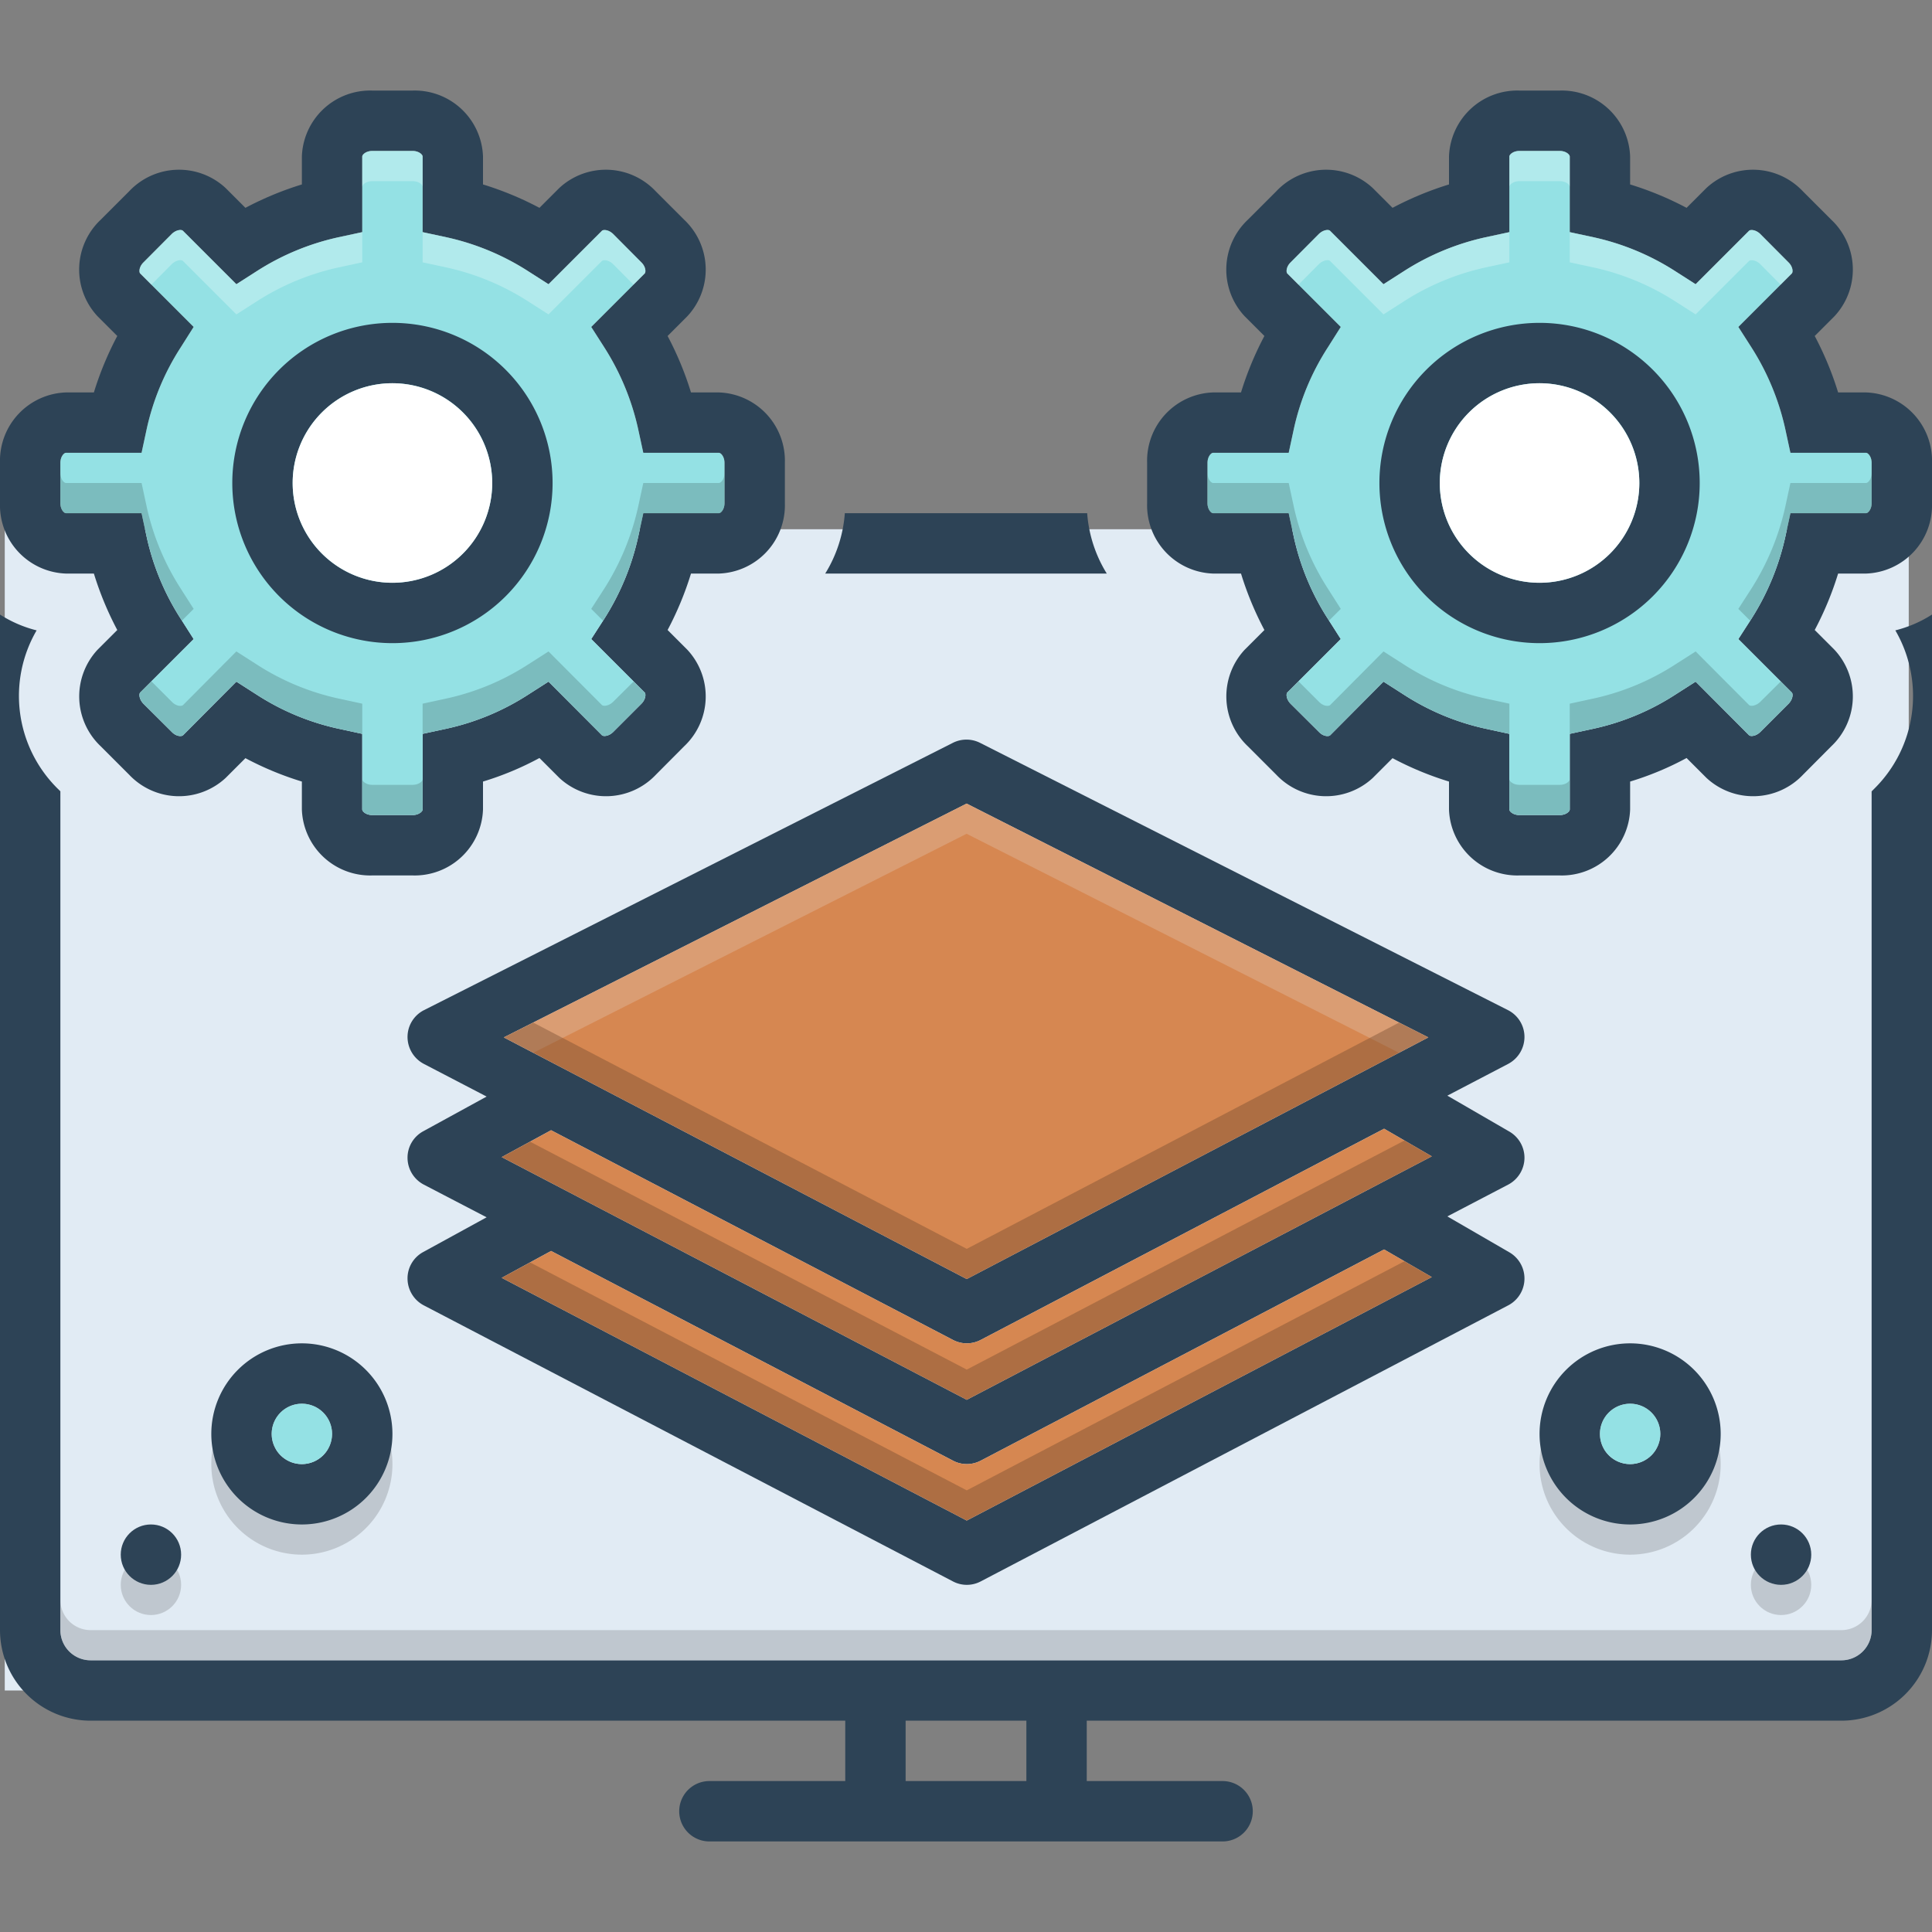 <svg id="Layer_1" viewBox="0 0 128 128" xmlns="http://www.w3.org/2000/svg" data-name="Layer 1"><rect x="0" y="0" width="128" height="128" fill="#808080" stroke="none"/><path d="m.315 35.063h126.144v76.937h-126.144z" fill="#e1ebf4"/><path d="m108 91a6 6 0 1 0 6 6 6.005 6.005 0 0 0 -6-6zm0 8a2 2 0 1 1 2-2 2.006 2.006 0 0 1 -2 2z" fill="#9fa5aa" opacity=".5"/><circle cx="118" cy="105" fill="#9fa5aa" opacity=".5" r="2"/><path d="m20 91a6 6 0 1 0 6 6 6.005 6.005 0 0 0 -6-6zm0 8a2 2 0 1 1 2-2 2.006 2.006 0 0 1 -2 2z" fill="#9fa5aa" opacity=".5"/><circle cx="10" cy="105" fill="#9fa5aa" opacity=".5" r="2"/><path d="m123.63 26h-1.85a21.373 21.373 0 0 0 -1.55-3.74l1.31-1.31a4.534 4.534 0 0 0 -.21-6.39l-1.89-1.89a4.534 4.534 0 0 0 -6.39-.21l-1.31 1.31a21.381 21.381 0 0 0 -3.74-1.55v-1.85a4.529 4.529 0 0 0 -4.67-4.37h-2.66a4.529 4.529 0 0 0 -4.67 4.37v1.85a21.381 21.381 0 0 0 -3.74 1.55l-1.31-1.31a4.534 4.534 0 0 0 -6.39.21l-1.89 1.89a4.534 4.534 0 0 0 -.21 6.39l1.31 1.31a21.373 21.373 0 0 0 -1.55 3.74h-1.85a4.529 4.529 0 0 0 -4.37 4.67v2.66a4.529 4.529 0 0 0 4.37 4.67h1.85a21.377 21.377 0 0 0 1.55 3.74l-1.31 1.31a4.543 4.543 0 0 0 .21 6.39l1.89 1.89a4.543 4.543 0 0 0 6.39.21l1.31-1.31a21.059 21.059 0 0 0 3.74 1.55v1.85a4.529 4.529 0 0 0 4.67 4.37h2.66a4.529 4.529 0 0 0 4.67-4.37v-1.85a20.092 20.092 0 0 0 3.74-1.56l1.32 1.32a4.543 4.543 0 0 0 6.39-.21l1.88-1.89a4.534 4.534 0 0 0 .21-6.39l-1.31-1.31a21.377 21.377 0 0 0 1.55-3.74h1.85a4.529 4.529 0 0 0 4.37-4.67v-2.66a4.529 4.529 0 0 0 -4.37-4.67zm.37 7.33c0 .42-.24.67-.37.67h-5.01l-.34 1.57a16.911 16.911 0 0 1 -2.24 5.42l-.87 1.35 3.54 3.54c.09.09.08.44-.21.74l-1.88 1.88c-.3.29-.65.3-.74.21l-3.54-3.55-1.36.87a16.39 16.39 0 0 1 -5.41 2.25l-1.57.34v5.01c0 .13-.25.37-.67.37h-2.66c-.42 0-.67-.24-.67-.37v-5.01l-1.57-.34a16.39 16.39 0 0 1 -5.41-2.25l-1.36-.87-3.53 3.55c-.09.09-.44.1-.74-.21l-1.89-1.88c-.29-.3-.3-.65-.21-.74l3.54-3.54-.86-1.35a16.533 16.533 0 0 1 -2.25-5.41l-.34-1.58h-5.01c-.13 0-.37-.25-.37-.67v-2.66c0-.42.24-.67.37-.67h5.01l.34-1.58a16.395 16.395 0 0 1 2.25-5.4l.86-1.36-3.54-3.54c-.09-.09-.08-.44.21-.73l1.88-1.89c.29-.28.64-.31.74-.21l3.54 3.54 1.36-.87a16.586 16.586 0 0 1 5.4-2.24l1.58-.34v-5.01c0-.13.25-.37.67-.37h2.66c.42 0 .67.24.67.37v5.01l1.58.34a16.586 16.586 0 0 1 5.4 2.24l1.36.87 3.54-3.54c.09-.09.44-.08.74.21l1.88 1.89c.29.29.3.64.21.73l-3.54 3.54.87 1.36a16.767 16.767 0 0 1 2.24 5.41l.34 1.57h5.01c.13 0 .37.25.37.67z" fill="#2d4356"/><path d="m124 30.67v2.66c0 .42-.24.67-.37.67h-5.01l-.34 1.57a16.911 16.911 0 0 1 -2.24 5.42l-.87 1.35 3.54 3.54c.09.09.08.44-.21.74l-1.88 1.88c-.3.29-.65.3-.74.21l-3.54-3.55-1.36.87a16.39 16.39 0 0 1 -5.41 2.25l-1.57.34v5.01c0 .13-.25.37-.67.37h-2.66c-.42 0-.67-.24-.67-.37v-5.01l-1.57-.34a16.39 16.39 0 0 1 -5.41-2.25l-1.36-.87-3.53 3.55c-.09.09-.44.1-.74-.21l-1.89-1.88c-.29-.3-.3-.65-.21-.74l3.54-3.54-.86-1.35a16.533 16.533 0 0 1 -2.25-5.41l-.34-1.58h-5.01c-.13 0-.37-.25-.37-.67v-2.66c0-.42.24-.67.37-.67h5.01l.34-1.58a16.395 16.395 0 0 1 2.25-5.4l.86-1.36-3.54-3.54c-.09-.09-.08-.44.21-.73l1.88-1.89c.29-.28.64-.31.74-.21l3.54 3.54 1.36-.87a16.586 16.586 0 0 1 5.4-2.24l1.58-.34v-5.01c0-.13.25-.37.67-.37h2.66c.42 0 .67.24.67.37v5.01l1.58.34a16.586 16.586 0 0 1 5.4 2.24l1.36.87 3.54-3.54c.09-.09.44-.08.74.21l1.88 1.89c.29.29.3.64.21.73l-3.54 3.54.87 1.36a16.767 16.767 0 0 1 2.24 5.41l.34 1.57h5.01c.13 0 .37.25.37.67z" fill="#94e1e4"/><path d="m102 21.39a10.61 10.61 0 1 0 10.61 10.61 10.61 10.61 0 0 0 -10.61-10.61zm0 17.22a6.61 6.61 0 1 1 6.61-6.61 6.624 6.624 0 0 1 -6.61 6.61z" fill="#2d4356"/><path d="m108.61 32a6.61 6.61 0 1 1 -6.61-6.61 6.624 6.624 0 0 1 6.61 6.61z" fill="#fff"/><path d="m47.63 26h-1.85a21.373 21.373 0 0 0 -1.55-3.74l1.31-1.31a4.534 4.534 0 0 0 -.21-6.39l-1.89-1.89a4.534 4.534 0 0 0 -6.39-.21l-1.31 1.31a21.381 21.381 0 0 0 -3.74-1.55v-1.85a4.529 4.529 0 0 0 -4.67-4.37h-2.66a4.529 4.529 0 0 0 -4.67 4.37v1.85a21.381 21.381 0 0 0 -3.74 1.55l-1.31-1.31a4.534 4.534 0 0 0 -6.39.21l-1.89 1.89a4.534 4.534 0 0 0 -.21 6.39l1.31 1.31a21.373 21.373 0 0 0 -1.55 3.74h-1.85a4.529 4.529 0 0 0 -4.37 4.67v2.66a4.529 4.529 0 0 0 4.37 4.67h1.85a21.377 21.377 0 0 0 1.55 3.74l-1.31 1.31a4.543 4.543 0 0 0 .21 6.39l1.89 1.89a4.543 4.543 0 0 0 6.39.21l1.31-1.31a21.059 21.059 0 0 0 3.74 1.55v1.85a4.529 4.529 0 0 0 4.67 4.37h2.66a4.529 4.529 0 0 0 4.67-4.37v-1.85a20.092 20.092 0 0 0 3.74-1.56l1.32 1.32a4.543 4.543 0 0 0 6.39-.21l1.88-1.89a4.534 4.534 0 0 0 .21-6.39l-1.31-1.31a21.377 21.377 0 0 0 1.55-3.74h1.85a4.529 4.529 0 0 0 4.37-4.67v-2.66a4.529 4.529 0 0 0 -4.37-4.67zm.37 7.33c0 .42-.24.67-.37.67h-5.01l-.34 1.57a16.911 16.911 0 0 1 -2.24 5.42l-.87 1.35 3.54 3.54c.09.09.08.44-.21.74l-1.88 1.88c-.3.29-.65.3-.74.21l-3.54-3.55-1.36.87a16.39 16.39 0 0 1 -5.41 2.25l-1.57.34v5.01c0 .13-.25.37-.67.37h-2.66c-.42 0-.67-.24-.67-.37v-5.01l-1.57-.34a16.39 16.39 0 0 1 -5.41-2.25l-1.36-.87-3.53 3.55c-.09.09-.44.1-.74-.21l-1.89-1.88c-.29-.3-.3-.65-.21-.74l3.54-3.54-.86-1.35a16.533 16.533 0 0 1 -2.25-5.41l-.34-1.58h-5.01c-.13 0-.37-.25-.37-.67v-2.66c0-.42.24-.67.37-.67h5.01l.34-1.58a16.395 16.395 0 0 1 2.25-5.4l.86-1.36-3.54-3.54c-.09-.09-.08-.44.21-.73l1.88-1.89c.29-.28.64-.31.74-.21l3.54 3.54 1.36-.87a16.586 16.586 0 0 1 5.4-2.24l1.58-.34v-5.01c0-.13.25-.37.67-.37h2.66c.42 0 .67.24.67.37v5.01l1.58.34a16.586 16.586 0 0 1 5.4 2.24l1.36.87 3.54-3.54c.09-.09.44-.08.74.21l1.88 1.89c.29.29.3.64.21.73l-3.54 3.54.87 1.36a16.767 16.767 0 0 1 2.24 5.41l.34 1.57h5.01c.13 0 .37.25.37.67z" fill="#2d4356"/><path d="m48 30.67v2.66c0 .42-.24.67-.37.67h-5.01l-.34 1.57a16.911 16.911 0 0 1 -2.24 5.42l-.87 1.35 3.54 3.54c.09.09.08.44-.21.74l-1.88 1.88c-.3.29-.65.3-.74.21l-3.54-3.55-1.36.87a16.39 16.39 0 0 1 -5.41 2.25l-1.57.34v5.01c0 .13-.25.37-.67.37h-2.66c-.42 0-.67-.24-.67-.37v-5.01l-1.57-.34a16.39 16.39 0 0 1 -5.41-2.25l-1.36-.87-3.53 3.55c-.09.09-.44.1-.74-.21l-1.89-1.88c-.29-.3-.3-.65-.21-.74l3.54-3.54-.86-1.35a16.533 16.533 0 0 1 -2.25-5.41l-.34-1.58h-5.01c-.13 0-.37-.25-.37-.67v-2.66c0-.42.24-.67.37-.67h5.01l.34-1.58a16.395 16.395 0 0 1 2.25-5.4l.86-1.36-3.54-3.54c-.09-.09-.08-.44.21-.73l1.88-1.89c.29-.28.64-.31.74-.21l3.54 3.54 1.36-.87a16.586 16.586 0 0 1 5.4-2.24l1.58-.34v-5.01c0-.13.25-.37.67-.37h2.66c.42 0 .67.24.67.37v5.01l1.58.34a16.586 16.586 0 0 1 5.4 2.24l1.36.87 3.54-3.54c.09-.09.44-.08.74.21l1.88 1.89c.29.29.3.64.21.73l-3.54 3.54.87 1.36a16.767 16.767 0 0 1 2.24 5.41l.34 1.57h5.01c.13 0 .37.25.37.67z" fill="#94e1e4"/><path d="m26 21.39a10.61 10.61 0 1 0 10.61 10.61 10.61 10.61 0 0 0 -10.61-10.61zm0 17.22a6.61 6.61 0 1 1 6.61-6.61 6.624 6.624 0 0 1 -6.61 6.61z" fill="#2d4356"/><path d="m32.61 32a6.61 6.61 0 1 1 -6.61-6.61 6.624 6.624 0 0 1 6.61 6.61z" fill="#fff"/><path d="m101 76.75a2.009 2.009 0 0 0 -1-1.78l-4.11-2.38 4.04-2.11a2.023 2.023 0 0 0 1.07-1.79 1.99 1.99 0 0 0 -1.1-1.77l-34.96-17.7a2.002 2.002 0 0 0 -1.8-.01l-35.04 17.71a1.99 1.99 0 0 0 -1.1 1.77 2.023 2.023 0 0 0 1.07 1.79l4.17 2.17-4.2 2.3a1.987 1.987 0 0 0 -1.04 1.77 2.015 2.015 0 0 0 1.07 1.76l4.17 2.17-4.2 2.3a1.987 1.987 0 0 0 -1.04 1.77 2.015 2.015 0 0 0 1.07 1.76l35.06 18.29a1.975 1.975 0 0 0 1.85 0l34.95-18.29a2.006 2.006 0 0 0 .07-3.51l-4.11-2.38 4.04-2.11a2.02 2.02 0 0 0 1.07-1.73zm-36.96-23.51 30.59 15.49-30.58 16.01-30.67-16.01zm.01 47.5-30.81-16.08 3.27-1.78 26.62 13.89a1.975 1.975 0 0 0 1.85 0l26.72-13.99 3.16 1.83zm0-8-30.81-16.08 3.27-1.78 26.62 13.89a1.975 1.975 0 0 0 1.85 0l26.72-13.99 3.16 1.83z" fill="#2d4356"/><path d="m94.86 84.61-30.81 16.13-30.81-16.08 3.27-1.78 26.62 13.89a1.975 1.975 0 0 0 1.85 0l26.72-13.99z" fill="#d68751"/><path d="m94.86 76.61-30.81 16.13-30.81-16.08 3.27-1.78 26.62 13.89a1.975 1.975 0 0 0 1.85 0l26.72-13.99z" fill="#d68751"/><path d="m94.63 68.73-30.58 16.01-30.67-16.01 30.66-15.49z" fill="#d68751"/><path d="m108 89a6 6 0 1 0 6 6 6.005 6.005 0 0 0 -6-6zm0 8a2 2 0 1 1 2-2 2.006 2.006 0 0 1 -2 2z" fill="#2d4356"/><circle cx="108" cy="95" fill="#94e1e4" r="2"/><circle cx="118" cy="103" fill="#2d4356" r="2"/><path d="m20 89a6 6 0 1 0 6 6 6.005 6.005 0 0 0 -6-6zm0 8a2 2 0 1 1 2-2 2.006 2.006 0 0 1 -2 2z" fill="#2d4356"/><circle cx="20" cy="95" fill="#94e1e4" r="2"/><circle cx="10" cy="103" fill="#2d4356" r="2"/><path d="m72.028 34h-16.056a8.81 8.81 0 0 1 -1.299 4h18.654a8.811 8.811 0 0 1 -1.299-4z" fill="#2d4356"/><path d="m124.164 52.266-.164.164v55.57a2.003 2.003 0 0 1 -2 2h-116a2.003 2.003 0 0 1 -2-2v-55.572l-.157-.157a8.635 8.635 0 0 1 -1.417-10.507 8.161 8.161 0 0 1 -2.426-1.048v67.284a6.007 6.007 0 0 0 6 6h50v4h-9a2 2 0 0 0 0 4h34a2 2 0 0 0 0-4h-9v-4h50a6.007 6.007 0 0 0 6-6v-67.284a8.163 8.163 0 0 1 -2.429 1.048 8.636 8.636 0 0 1 -1.407 10.502zm-56.164 65.734h-8v-4h8z" fill="#2d4356"/><path d="m42.71 18.12-.74.74-1.35-1.36c-.3-.29-.65-.3-.74-.21l-3.54 3.54-1.36-.87a16.586 16.586 0 0 0 -5.4-2.24l-1.58-.34v-2l1.58.34a16.586 16.586 0 0 1 5.4 2.24l1.36.87 3.54-3.54c.09-.09.44-.08.74.21l1.88 1.89c.29.29.3.64.21.73z" fill="#f5ffff" opacity=".3"/><path d="m94.86 76.61-30.81 16.13-30.81-16.08 1.88-1.02 28.93 15.1 29-15.18z" fill="#72492d" opacity=".4"/><path d="m100 15.38v2l-1.58.34a16.586 16.586 0 0 0 -5.4 2.24l-1.36.87-3.54-3.54c-.1-.1-.45-.07-.74.21l-1.35 1.36-.74-.74c-.09-.09-.08-.44.21-.73l1.88-1.89c.29-.28.64-.31.74-.21l3.54 3.54 1.36-.87a16.586 16.586 0 0 1 5.4-2.24z" fill="#f5ffff" opacity=".3"/><path d="m104 10.37v2c0-.13-.25-.37-.67-.37h-2.66c-.42 0-.67.24-.67.37v-2c0-.13.25-.37.67-.37h2.66c.42 0 .67.24.67.37z" fill="#f5ffff" opacity=".3"/><path d="m118.71 18.12-.74.74-1.35-1.36c-.3-.29-.65-.3-.74-.21l-3.54 3.54-1.36-.87a16.586 16.586 0 0 0 -5.4-2.24l-1.58-.34v-2l1.58.34a16.586 16.586 0 0 1 5.4 2.24l1.36.87 3.54-3.54c.09-.09.44-.08.74.21l1.88 1.89c.29.29.3.64.21.73z" fill="#f5ffff" opacity=".3"/><g fill="#426666"><path d="m124 31.33v2c0 .42-.24.67-.37.67h-5.01l-.34 1.57a16.913 16.913 0 0 1 -2.24 5.42l-.09.13-.78-.78.87-1.35a16.913 16.913 0 0 0 2.24-5.42l.34-1.57h5.01c.13 0 .37-.25.37-.67z" opacity=".3"/><path d="m88.83 40.34-.78.78-.08-.13a16.533 16.533 0 0 1 -2.25-5.41l-.34-1.58h-5.01c-.13 0-.37-.25-.37-.67v-2c0 .42.24.67.37.67h5.01l.34 1.58a16.533 16.533 0 0 0 2.25 5.41z" opacity=".3"/><path d="m12.83 40.34-.78.78-.08-.13a16.533 16.533 0 0 1 -2.25-5.41l-.34-1.58h-5.01c-.13 0-.37-.25-.37-.67v-2c0 .42.24.67.37.67h5.01l.34 1.58a16.533 16.533 0 0 0 2.25 5.41z" opacity=".3"/><path d="m100 46.62v2l-1.57-.34a16.39 16.39 0 0 1 -5.41-2.25l-1.36-.87-3.53 3.55c-.09.09-.44.1-.74-.21l-1.89-1.88c-.29-.3-.3-.65-.21-.74l.74-.74 1.36 1.36c.3.31.65.3.74.21l3.53-3.55 1.36.87a16.39 16.39 0 0 0 5.41 2.25z" opacity=".3"/><path d="m104 51.63v2c0 .13-.25.37-.67.37h-2.66c-.42 0-.67-.24-.67-.37v-2c0 .13.25.37.67.37h2.66c.42 0 .67-.24.67-.37z" opacity=".3"/><path d="m118.5 46.62-1.88 1.88c-.3.29-.65.3-.74.21l-3.54-3.55-1.36.87a16.39 16.39 0 0 1 -5.41 2.25l-1.57.34v-2l1.57-.34a16.39 16.39 0 0 0 5.41-2.25l1.36-.87 3.54 3.55c.09.09.44.08.74-.21l1.36-1.35.73.73c.09.09.08.44-.21.74z" opacity=".3"/><path d="m24 46.62v2l-1.57-.34a16.39 16.39 0 0 1 -5.41-2.25l-1.36-.87-3.53 3.55c-.09.09-.44.1-.74-.21l-1.89-1.88c-.29-.3-.3-.65-.21-.74l.74-.74 1.36 1.36c.3.31.65.3.74.21l3.53-3.55 1.36.87a16.39 16.39 0 0 0 5.41 2.25z" opacity=".3"/></g><path d="m28 10.37v2c0-.13-.25-.37-.67-.37h-2.66c-.42 0-.67.24-.67.37v-2c0-.13.25-.37.67-.37h2.66c.42 0 .67.24.67.37z" fill="#f5ffff" opacity=".3"/><path d="m24 15.38v2l-1.58.34a16.586 16.586 0 0 0 -5.4 2.24l-1.36.87-3.54-3.54c-.1-.1-.45-.07-.74.21l-1.35 1.36-.74-.74c-.09-.09-.08-.44.21-.73l1.88-1.89c.29-.28.64-.31.74-.21l3.54 3.54 1.36-.87a16.586 16.586 0 0 1 5.4-2.24z" fill="#f5ffff" opacity=".3"/><path d="m48 31.33v2c0 .42-.24.67-.37.67h-5.01l-.34 1.57a16.911 16.911 0 0 1 -2.24 5.42l-.09.13-.78-.78.87-1.35a16.911 16.911 0 0 0 2.24-5.42l.34-1.57h5.01c.13 0 .37-.25.37-.67z" fill="#426666" opacity=".3"/><path d="m42.5 46.62-1.88 1.88c-.3.29-.65.3-.74.21l-3.54-3.55-1.36.87a16.39 16.39 0 0 1 -5.41 2.25l-1.57.34v-2l1.57-.34a16.39 16.39 0 0 0 5.41-2.25l1.36-.87 3.54 3.55c.09.09.44.08.74-.21l1.36-1.35.73.73c.09.09.08.44-.21.74z" fill="#426666" opacity=".3"/><path d="m28 51.63v2c0 .13-.25.37-.67.37h-2.66c-.42 0-.67-.24-.67-.37v-2c0 .13.25.37.67.37h2.66c.42 0 .67-.24.67-.37z" fill="#426666" opacity=".3"/><path d="m94.63 68.73-1.94 1.02-28.65-14.51-28.71 14.51-1.95-1.02 30.66-15.49z" fill="#e5d0c3" opacity=".3"/><path d="m94.63 68.73-30.58 16.01-30.67-16.01 1.95-.98 28.72 14.99 28.64-14.99z" fill="#72492d" opacity=".4"/><path d="m94.86 84.61-30.81 16.13-30.81-16.08 1.88-1.02 28.93 15.1 29-15.18z" fill="#72492d" opacity=".4"/><path d="m124 106v2a2.006 2.006 0 0 1 -2 2h-116a2.006 2.006 0 0 1 -2-2v-2a2.006 2.006 0 0 0 2 2h116a2.006 2.006 0 0 0 2-2z" fill="#9fa5aa" opacity=".5"/></svg>